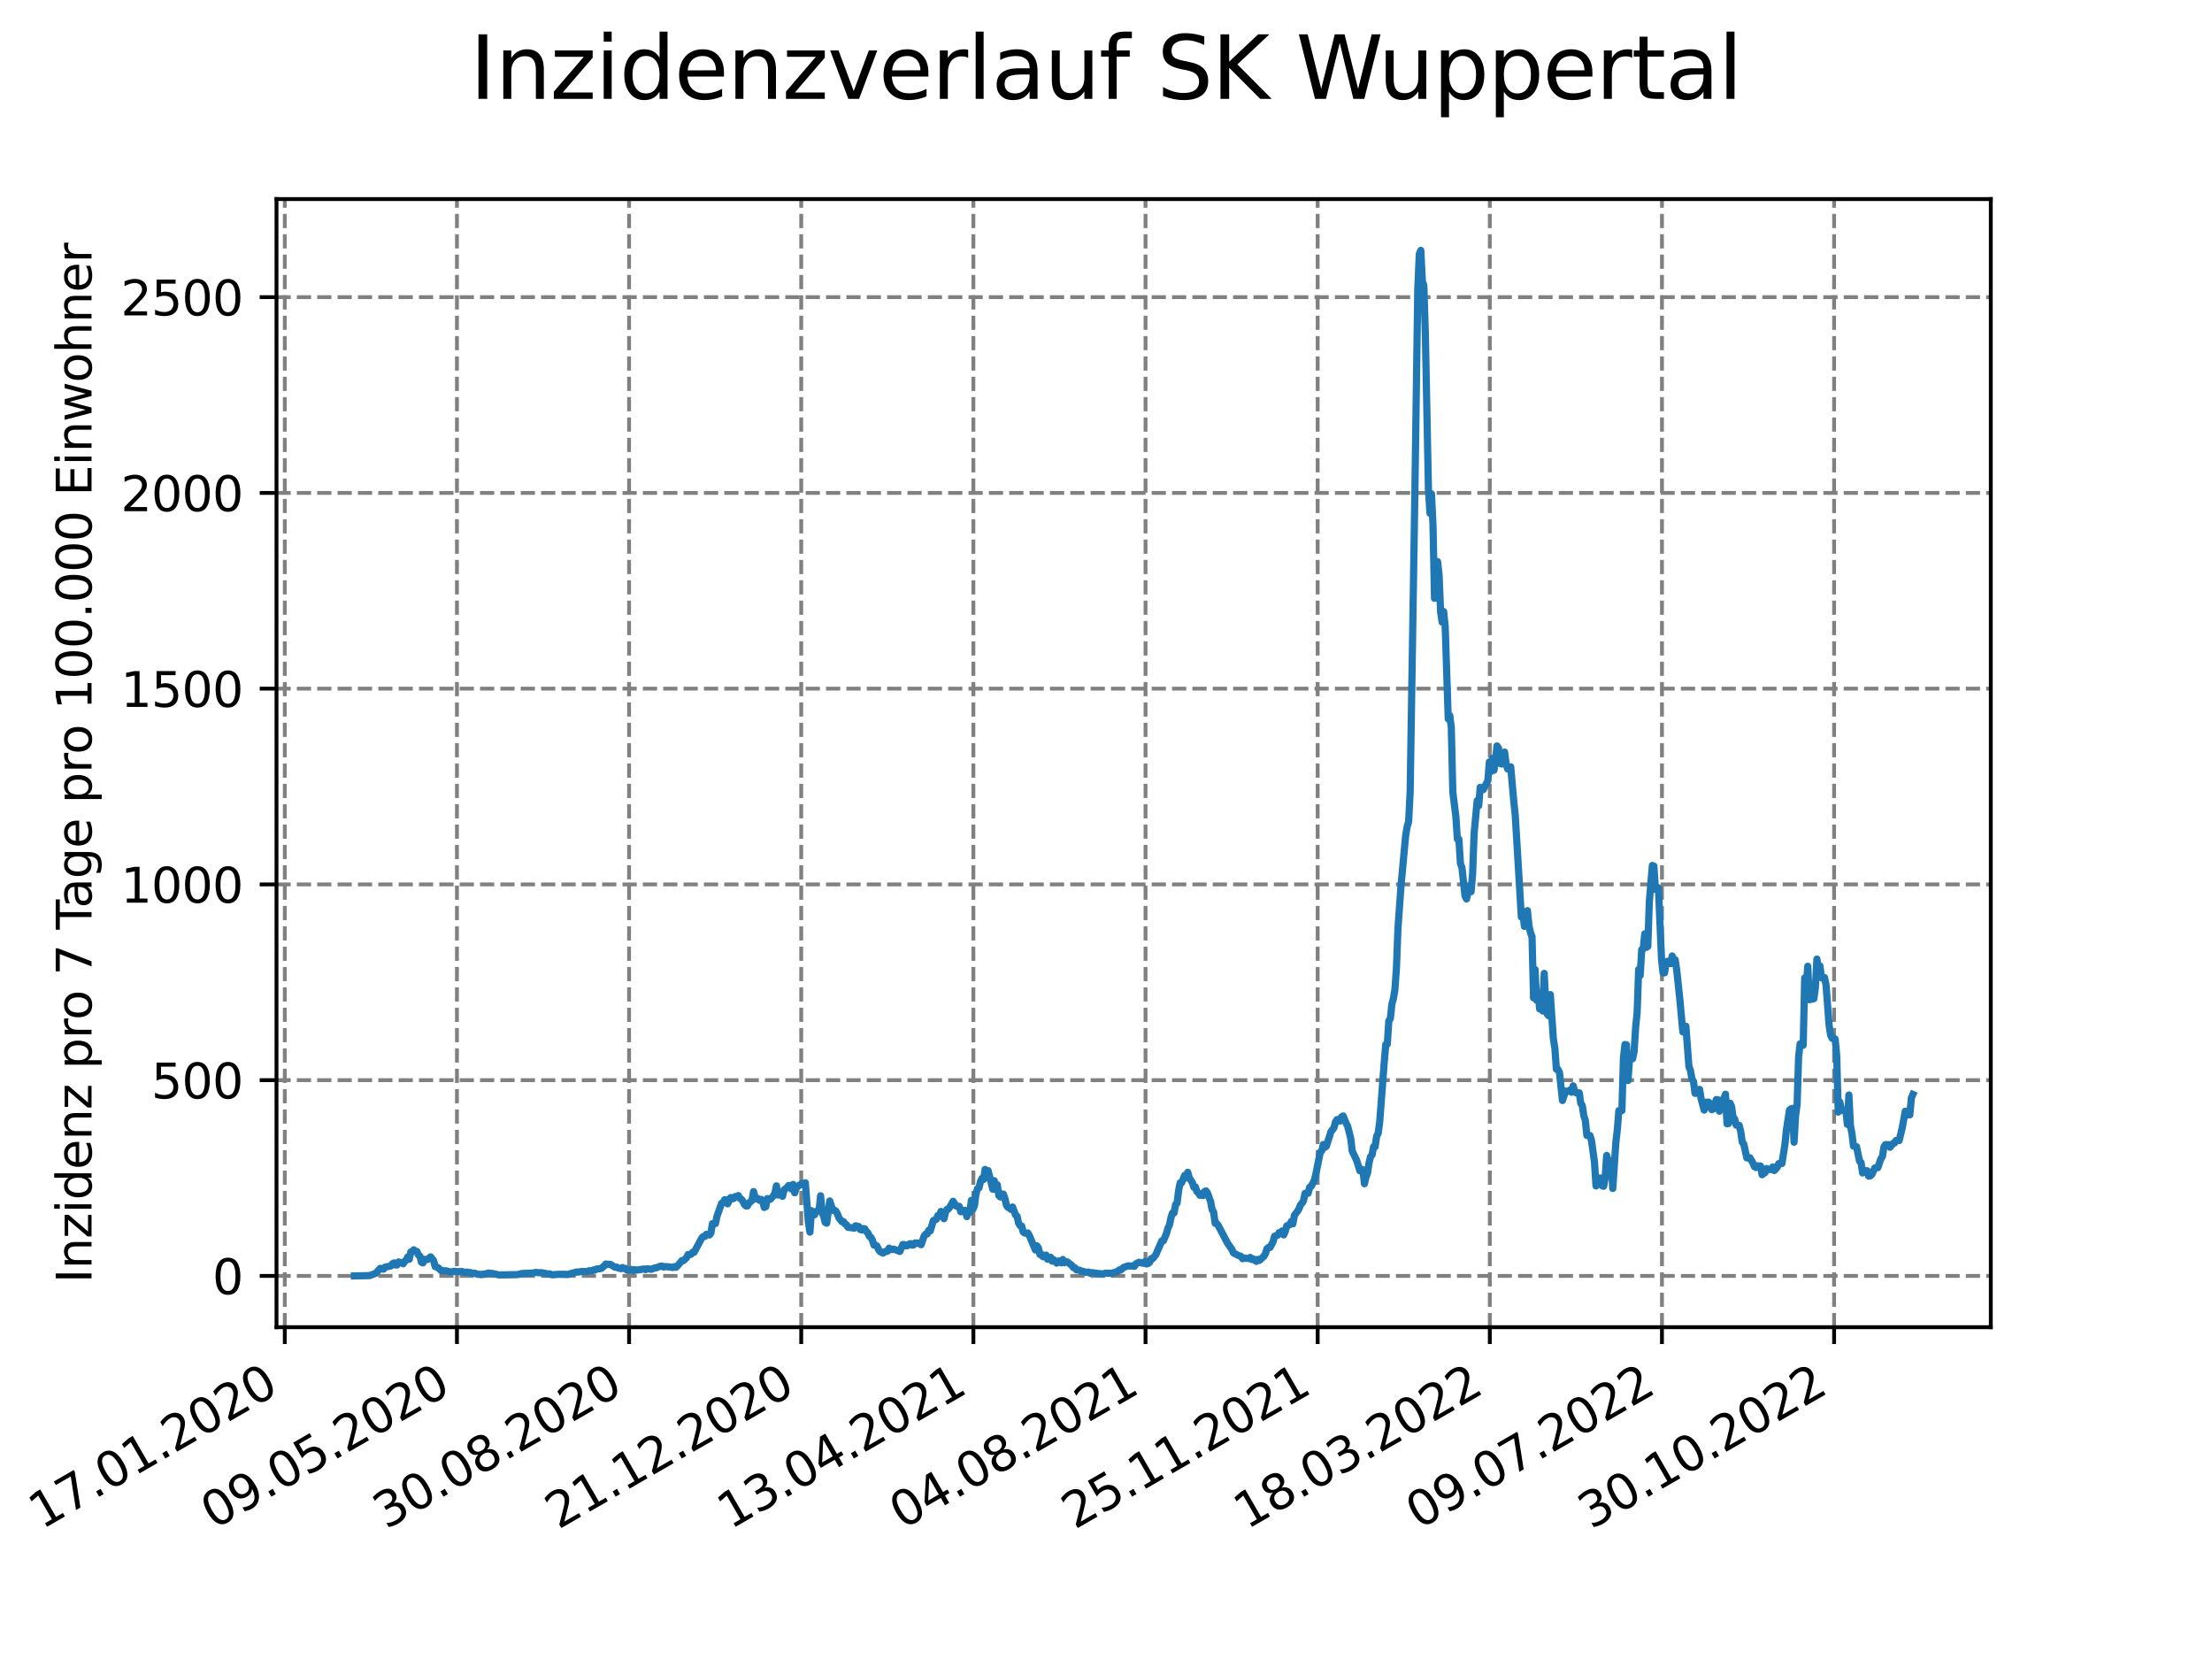 <?xml version="1.0" encoding="utf-8" standalone="no"?>
<!DOCTYPE svg PUBLIC "-//W3C//DTD SVG 1.1//EN"
  "http://www.w3.org/Graphics/SVG/1.1/DTD/svg11.dtd">
<svg xmlns:xlink="http://www.w3.org/1999/xlink" width="460.8pt" height="345.6pt" viewBox="0 0 460.8 345.6" xmlns="http://www.w3.org/2000/svg" version="1.1">
 <defs>
  <style type="text/css">*{stroke-linejoin: round; stroke-linecap: butt}</style>
 </defs>
 <g id="figure_1">
  <g id="patch_1">
   <path d="M 0 345.6 
L 460.8 345.6 
L 460.8 0 
L 0 0 
z
" style="fill: #ffffff"/>
  </g>
  <g id="axes_1">
   <g id="patch_2">
    <path d="M 57.6 276.48 
L 414.72 276.48 
L 414.72 41.472 
L 57.6 41.472 
z
" style="fill: #ffffff"/>
   </g>
   <g id="matplotlib.axis_1">
    <g id="xtick_1">
     <g id="line2d_1">
      <path d="M 59.327 276.48 
L 59.327 41.472 
" clip-path="url(#p5bfa33c3f2)" style="fill: none; stroke-dasharray: 2.96,1.28; stroke-dashoffset: 0; stroke: #808080; stroke-width: 0.8"/>
     </g>
     <g id="line2d_2">
      <defs>
       <path id="mc8dcd555c1" d="M 0 0 
L 0 3.5 
" style="stroke: #000000; stroke-width: 0.8"/>
      </defs>
      <g>
       <use xlink:href="#mc8dcd555c1" x="59.327" y="276.48" style="stroke: #000000; stroke-width: 0.8"/>
      </g>
     </g>
     <g id="text_1">
      <!-- 17.01.2020 -->
      <g transform="translate(8.702 318.689) rotate(-30) scale(0.1 -0.1)">
       <defs>
        <path id="DejaVuSans-31" d="M 794 531 
L 1825 531 
L 1825 4091 
L 703 3866 
L 703 4441 
L 1819 4666 
L 2450 4666 
L 2450 531 
L 3481 531 
L 3481 0 
L 794 0 
L 794 531 
z
" transform="scale(0.016)"/>
        <path id="DejaVuSans-37" d="M 525 4666 
L 3525 4666 
L 3525 4397 
L 1831 0 
L 1172 0 
L 2766 4134 
L 525 4134 
L 525 4666 
z
" transform="scale(0.016)"/>
        <path id="DejaVuSans-2e" d="M 684 794 
L 1344 794 
L 1344 0 
L 684 0 
L 684 794 
z
" transform="scale(0.016)"/>
        <path id="DejaVuSans-30" d="M 2034 4250 
Q 1547 4250 1301 3770 
Q 1056 3291 1056 2328 
Q 1056 1369 1301 889 
Q 1547 409 2034 409 
Q 2525 409 2770 889 
Q 3016 1369 3016 2328 
Q 3016 3291 2770 3770 
Q 2525 4250 2034 4250 
z
M 2034 4750 
Q 2819 4750 3233 4129 
Q 3647 3509 3647 2328 
Q 3647 1150 3233 529 
Q 2819 -91 2034 -91 
Q 1250 -91 836 529 
Q 422 1150 422 2328 
Q 422 3509 836 4129 
Q 1250 4750 2034 4750 
z
" transform="scale(0.016)"/>
        <path id="DejaVuSans-32" d="M 1228 531 
L 3431 531 
L 3431 0 
L 469 0 
L 469 531 
Q 828 903 1448 1529 
Q 2069 2156 2228 2338 
Q 2531 2678 2651 2914 
Q 2772 3150 2772 3378 
Q 2772 3750 2511 3984 
Q 2250 4219 1831 4219 
Q 1534 4219 1204 4116 
Q 875 4013 500 3803 
L 500 4441 
Q 881 4594 1212 4672 
Q 1544 4750 1819 4750 
Q 2544 4750 2975 4387 
Q 3406 4025 3406 3419 
Q 3406 3131 3298 2873 
Q 3191 2616 2906 2266 
Q 2828 2175 2409 1742 
Q 1991 1309 1228 531 
z
" transform="scale(0.016)"/>
       </defs>
       <use xlink:href="#DejaVuSans-31"/>
       <use xlink:href="#DejaVuSans-37" x="63.623"/>
       <use xlink:href="#DejaVuSans-2e" x="127.246"/>
       <use xlink:href="#DejaVuSans-30" x="159.033"/>
       <use xlink:href="#DejaVuSans-31" x="222.656"/>
       <use xlink:href="#DejaVuSans-2e" x="286.279"/>
       <use xlink:href="#DejaVuSans-32" x="318.066"/>
       <use xlink:href="#DejaVuSans-30" x="381.689"/>
       <use xlink:href="#DejaVuSans-32" x="445.312"/>
       <use xlink:href="#DejaVuSans-30" x="508.936"/>
      </g>
     </g>
    </g>
    <g id="xtick_2">
     <g id="line2d_3">
      <path d="M 95.188 276.48 
L 95.188 41.472 
" clip-path="url(#p5bfa33c3f2)" style="fill: none; stroke-dasharray: 2.96,1.28; stroke-dashoffset: 0; stroke: #808080; stroke-width: 0.8"/>
     </g>
     <g id="line2d_4">
      <g>
       <use xlink:href="#mc8dcd555c1" x="95.188" y="276.48" style="stroke: #000000; stroke-width: 0.8"/>
      </g>
     </g>
     <g id="text_2">
      <!-- 09.05.2020 -->
      <g transform="translate(44.563 318.689) rotate(-30) scale(0.1 -0.1)">
       <defs>
        <path id="DejaVuSans-39" d="M 703 97 
L 703 672 
Q 941 559 1184 500 
Q 1428 441 1663 441 
Q 2288 441 2617 861 
Q 2947 1281 2994 2138 
Q 2813 1869 2534 1725 
Q 2256 1581 1919 1581 
Q 1219 1581 811 2004 
Q 403 2428 403 3163 
Q 403 3881 828 4315 
Q 1253 4750 1959 4750 
Q 2769 4750 3195 4129 
Q 3622 3509 3622 2328 
Q 3622 1225 3098 567 
Q 2575 -91 1691 -91 
Q 1453 -91 1209 -44 
Q 966 3 703 97 
z
M 1959 2075 
Q 2384 2075 2632 2365 
Q 2881 2656 2881 3163 
Q 2881 3666 2632 3958 
Q 2384 4250 1959 4250 
Q 1534 4250 1286 3958 
Q 1038 3666 1038 3163 
Q 1038 2656 1286 2365 
Q 1534 2075 1959 2075 
z
" transform="scale(0.016)"/>
        <path id="DejaVuSans-35" d="M 691 4666 
L 3169 4666 
L 3169 4134 
L 1269 4134 
L 1269 2991 
Q 1406 3038 1543 3061 
Q 1681 3084 1819 3084 
Q 2600 3084 3056 2656 
Q 3513 2228 3513 1497 
Q 3513 744 3044 326 
Q 2575 -91 1722 -91 
Q 1428 -91 1123 -41 
Q 819 9 494 109 
L 494 744 
Q 775 591 1075 516 
Q 1375 441 1709 441 
Q 2250 441 2565 725 
Q 2881 1009 2881 1497 
Q 2881 1984 2565 2268 
Q 2250 2553 1709 2553 
Q 1456 2553 1204 2497 
Q 953 2441 691 2322 
L 691 4666 
z
" transform="scale(0.016)"/>
       </defs>
       <use xlink:href="#DejaVuSans-30"/>
       <use xlink:href="#DejaVuSans-39" x="63.623"/>
       <use xlink:href="#DejaVuSans-2e" x="127.246"/>
       <use xlink:href="#DejaVuSans-30" x="159.033"/>
       <use xlink:href="#DejaVuSans-35" x="222.656"/>
       <use xlink:href="#DejaVuSans-2e" x="286.279"/>
       <use xlink:href="#DejaVuSans-32" x="318.066"/>
       <use xlink:href="#DejaVuSans-30" x="381.689"/>
       <use xlink:href="#DejaVuSans-32" x="445.312"/>
       <use xlink:href="#DejaVuSans-30" x="508.936"/>
      </g>
     </g>
    </g>
    <g id="xtick_3">
     <g id="line2d_5">
      <path d="M 131.049 276.48 
L 131.049 41.472 
" clip-path="url(#p5bfa33c3f2)" style="fill: none; stroke-dasharray: 2.96,1.28; stroke-dashoffset: 0; stroke: #808080; stroke-width: 0.8"/>
     </g>
     <g id="line2d_6">
      <g>
       <use xlink:href="#mc8dcd555c1" x="131.049" y="276.48" style="stroke: #000000; stroke-width: 0.8"/>
      </g>
     </g>
     <g id="text_3">
      <!-- 30.08.2020 -->
      <g transform="translate(80.424 318.689) rotate(-30) scale(0.1 -0.1)">
       <defs>
        <path id="DejaVuSans-33" d="M 2597 2516 
Q 3050 2419 3304 2112 
Q 3559 1806 3559 1356 
Q 3559 666 3084 287 
Q 2609 -91 1734 -91 
Q 1441 -91 1130 -33 
Q 819 25 488 141 
L 488 750 
Q 750 597 1062 519 
Q 1375 441 1716 441 
Q 2309 441 2620 675 
Q 2931 909 2931 1356 
Q 2931 1769 2642 2001 
Q 2353 2234 1838 2234 
L 1294 2234 
L 1294 2753 
L 1863 2753 
Q 2328 2753 2575 2939 
Q 2822 3125 2822 3475 
Q 2822 3834 2567 4026 
Q 2313 4219 1838 4219 
Q 1578 4219 1281 4162 
Q 984 4106 628 3988 
L 628 4550 
Q 988 4650 1302 4700 
Q 1616 4750 1894 4750 
Q 2613 4750 3031 4423 
Q 3450 4097 3450 3541 
Q 3450 3153 3228 2886 
Q 3006 2619 2597 2516 
z
" transform="scale(0.016)"/>
        <path id="DejaVuSans-38" d="M 2034 2216 
Q 1584 2216 1326 1975 
Q 1069 1734 1069 1313 
Q 1069 891 1326 650 
Q 1584 409 2034 409 
Q 2484 409 2743 651 
Q 3003 894 3003 1313 
Q 3003 1734 2745 1975 
Q 2488 2216 2034 2216 
z
M 1403 2484 
Q 997 2584 770 2862 
Q 544 3141 544 3541 
Q 544 4100 942 4425 
Q 1341 4750 2034 4750 
Q 2731 4750 3128 4425 
Q 3525 4100 3525 3541 
Q 3525 3141 3298 2862 
Q 3072 2584 2669 2484 
Q 3125 2378 3379 2068 
Q 3634 1759 3634 1313 
Q 3634 634 3220 271 
Q 2806 -91 2034 -91 
Q 1263 -91 848 271 
Q 434 634 434 1313 
Q 434 1759 690 2068 
Q 947 2378 1403 2484 
z
M 1172 3481 
Q 1172 3119 1398 2916 
Q 1625 2713 2034 2713 
Q 2441 2713 2670 2916 
Q 2900 3119 2900 3481 
Q 2900 3844 2670 4047 
Q 2441 4250 2034 4250 
Q 1625 4250 1398 4047 
Q 1172 3844 1172 3481 
z
" transform="scale(0.016)"/>
       </defs>
       <use xlink:href="#DejaVuSans-33"/>
       <use xlink:href="#DejaVuSans-30" x="63.623"/>
       <use xlink:href="#DejaVuSans-2e" x="127.246"/>
       <use xlink:href="#DejaVuSans-30" x="159.033"/>
       <use xlink:href="#DejaVuSans-38" x="222.656"/>
       <use xlink:href="#DejaVuSans-2e" x="286.279"/>
       <use xlink:href="#DejaVuSans-32" x="318.066"/>
       <use xlink:href="#DejaVuSans-30" x="381.689"/>
       <use xlink:href="#DejaVuSans-32" x="445.312"/>
       <use xlink:href="#DejaVuSans-30" x="508.936"/>
      </g>
     </g>
    </g>
    <g id="xtick_4">
     <g id="line2d_7">
      <path d="M 166.91 276.48 
L 166.91 41.472 
" clip-path="url(#p5bfa33c3f2)" style="fill: none; stroke-dasharray: 2.96,1.28; stroke-dashoffset: 0; stroke: #808080; stroke-width: 0.8"/>
     </g>
     <g id="line2d_8">
      <g>
       <use xlink:href="#mc8dcd555c1" x="166.91" y="276.48" style="stroke: #000000; stroke-width: 0.8"/>
      </g>
     </g>
     <g id="text_4">
      <!-- 21.12.2020 -->
      <g transform="translate(116.285 318.689) rotate(-30) scale(0.1 -0.1)">
       <use xlink:href="#DejaVuSans-32"/>
       <use xlink:href="#DejaVuSans-31" x="63.623"/>
       <use xlink:href="#DejaVuSans-2e" x="127.246"/>
       <use xlink:href="#DejaVuSans-31" x="159.033"/>
       <use xlink:href="#DejaVuSans-32" x="222.656"/>
       <use xlink:href="#DejaVuSans-2e" x="286.279"/>
       <use xlink:href="#DejaVuSans-32" x="318.066"/>
       <use xlink:href="#DejaVuSans-30" x="381.689"/>
       <use xlink:href="#DejaVuSans-32" x="445.312"/>
       <use xlink:href="#DejaVuSans-30" x="508.936"/>
      </g>
     </g>
    </g>
    <g id="xtick_5">
     <g id="line2d_9">
      <path d="M 202.772 276.48 
L 202.772 41.472 
" clip-path="url(#p5bfa33c3f2)" style="fill: none; stroke-dasharray: 2.96,1.28; stroke-dashoffset: 0; stroke: #808080; stroke-width: 0.8"/>
     </g>
     <g id="line2d_10">
      <g>
       <use xlink:href="#mc8dcd555c1" x="202.772" y="276.48" style="stroke: #000000; stroke-width: 0.8"/>
      </g>
     </g>
     <g id="text_5">
      <!-- 13.04.2021 -->
      <g transform="translate(152.146 318.689) rotate(-30) scale(0.1 -0.1)">
       <defs>
        <path id="DejaVuSans-34" d="M 2419 4116 
L 825 1625 
L 2419 1625 
L 2419 4116 
z
M 2253 4666 
L 3047 4666 
L 3047 1625 
L 3713 1625 
L 3713 1100 
L 3047 1100 
L 3047 0 
L 2419 0 
L 2419 1100 
L 313 1100 
L 313 1709 
L 2253 4666 
z
" transform="scale(0.016)"/>
       </defs>
       <use xlink:href="#DejaVuSans-31"/>
       <use xlink:href="#DejaVuSans-33" x="63.623"/>
       <use xlink:href="#DejaVuSans-2e" x="127.246"/>
       <use xlink:href="#DejaVuSans-30" x="159.033"/>
       <use xlink:href="#DejaVuSans-34" x="222.656"/>
       <use xlink:href="#DejaVuSans-2e" x="286.279"/>
       <use xlink:href="#DejaVuSans-32" x="318.066"/>
       <use xlink:href="#DejaVuSans-30" x="381.689"/>
       <use xlink:href="#DejaVuSans-32" x="445.312"/>
       <use xlink:href="#DejaVuSans-31" x="508.936"/>
      </g>
     </g>
    </g>
    <g id="xtick_6">
     <g id="line2d_11">
      <path d="M 238.633 276.48 
L 238.633 41.472 
" clip-path="url(#p5bfa33c3f2)" style="fill: none; stroke-dasharray: 2.96,1.28; stroke-dashoffset: 0; stroke: #808080; stroke-width: 0.8"/>
     </g>
     <g id="line2d_12">
      <g>
       <use xlink:href="#mc8dcd555c1" x="238.633" y="276.48" style="stroke: #000000; stroke-width: 0.8"/>
      </g>
     </g>
     <g id="text_6">
      <!-- 04.08.2021 -->
      <g transform="translate(188.008 318.689) rotate(-30) scale(0.1 -0.1)">
       <use xlink:href="#DejaVuSans-30"/>
       <use xlink:href="#DejaVuSans-34" x="63.623"/>
       <use xlink:href="#DejaVuSans-2e" x="127.246"/>
       <use xlink:href="#DejaVuSans-30" x="159.033"/>
       <use xlink:href="#DejaVuSans-38" x="222.656"/>
       <use xlink:href="#DejaVuSans-2e" x="286.279"/>
       <use xlink:href="#DejaVuSans-32" x="318.066"/>
       <use xlink:href="#DejaVuSans-30" x="381.689"/>
       <use xlink:href="#DejaVuSans-32" x="445.312"/>
       <use xlink:href="#DejaVuSans-31" x="508.936"/>
      </g>
     </g>
    </g>
    <g id="xtick_7">
     <g id="line2d_13">
      <path d="M 274.494 276.48 
L 274.494 41.472 
" clip-path="url(#p5bfa33c3f2)" style="fill: none; stroke-dasharray: 2.96,1.28; stroke-dashoffset: 0; stroke: #808080; stroke-width: 0.8"/>
     </g>
     <g id="line2d_14">
      <g>
       <use xlink:href="#mc8dcd555c1" x="274.494" y="276.48" style="stroke: #000000; stroke-width: 0.8"/>
      </g>
     </g>
     <g id="text_7">
      <!-- 25.11.2021 -->
      <g transform="translate(223.869 318.689) rotate(-30) scale(0.1 -0.1)">
       <use xlink:href="#DejaVuSans-32"/>
       <use xlink:href="#DejaVuSans-35" x="63.623"/>
       <use xlink:href="#DejaVuSans-2e" x="127.246"/>
       <use xlink:href="#DejaVuSans-31" x="159.033"/>
       <use xlink:href="#DejaVuSans-31" x="222.656"/>
       <use xlink:href="#DejaVuSans-2e" x="286.279"/>
       <use xlink:href="#DejaVuSans-32" x="318.066"/>
       <use xlink:href="#DejaVuSans-30" x="381.689"/>
       <use xlink:href="#DejaVuSans-32" x="445.312"/>
       <use xlink:href="#DejaVuSans-31" x="508.936"/>
      </g>
     </g>
    </g>
    <g id="xtick_8">
     <g id="line2d_15">
      <path d="M 310.355 276.48 
L 310.355 41.472 
" clip-path="url(#p5bfa33c3f2)" style="fill: none; stroke-dasharray: 2.96,1.28; stroke-dashoffset: 0; stroke: #808080; stroke-width: 0.8"/>
     </g>
     <g id="line2d_16">
      <g>
       <use xlink:href="#mc8dcd555c1" x="310.355" y="276.48" style="stroke: #000000; stroke-width: 0.8"/>
      </g>
     </g>
     <g id="text_8">
      <!-- 18.03.2022 -->
      <g transform="translate(259.73 318.689) rotate(-30) scale(0.1 -0.1)">
       <use xlink:href="#DejaVuSans-31"/>
       <use xlink:href="#DejaVuSans-38" x="63.623"/>
       <use xlink:href="#DejaVuSans-2e" x="127.246"/>
       <use xlink:href="#DejaVuSans-30" x="159.033"/>
       <use xlink:href="#DejaVuSans-33" x="222.656"/>
       <use xlink:href="#DejaVuSans-2e" x="286.279"/>
       <use xlink:href="#DejaVuSans-32" x="318.066"/>
       <use xlink:href="#DejaVuSans-30" x="381.689"/>
       <use xlink:href="#DejaVuSans-32" x="445.312"/>
       <use xlink:href="#DejaVuSans-32" x="508.936"/>
      </g>
     </g>
    </g>
    <g id="xtick_9">
     <g id="line2d_17">
      <path d="M 346.216 276.48 
L 346.216 41.472 
" clip-path="url(#p5bfa33c3f2)" style="fill: none; stroke-dasharray: 2.96,1.28; stroke-dashoffset: 0; stroke: #808080; stroke-width: 0.8"/>
     </g>
     <g id="line2d_18">
      <g>
       <use xlink:href="#mc8dcd555c1" x="346.216" y="276.48" style="stroke: #000000; stroke-width: 0.8"/>
      </g>
     </g>
     <g id="text_9">
      <!-- 09.07.2022 -->
      <g transform="translate(295.591 318.689) rotate(-30) scale(0.1 -0.1)">
       <use xlink:href="#DejaVuSans-30"/>
       <use xlink:href="#DejaVuSans-39" x="63.623"/>
       <use xlink:href="#DejaVuSans-2e" x="127.246"/>
       <use xlink:href="#DejaVuSans-30" x="159.033"/>
       <use xlink:href="#DejaVuSans-37" x="222.656"/>
       <use xlink:href="#DejaVuSans-2e" x="286.279"/>
       <use xlink:href="#DejaVuSans-32" x="318.066"/>
       <use xlink:href="#DejaVuSans-30" x="381.689"/>
       <use xlink:href="#DejaVuSans-32" x="445.312"/>
       <use xlink:href="#DejaVuSans-32" x="508.936"/>
      </g>
     </g>
    </g>
    <g id="xtick_10">
     <g id="line2d_19">
      <path d="M 382.077 276.48 
L 382.077 41.472 
" clip-path="url(#p5bfa33c3f2)" style="fill: none; stroke-dasharray: 2.96,1.28; stroke-dashoffset: 0; stroke: #808080; stroke-width: 0.8"/>
     </g>
     <g id="line2d_20">
      <g>
       <use xlink:href="#mc8dcd555c1" x="382.077" y="276.48" style="stroke: #000000; stroke-width: 0.8"/>
      </g>
     </g>
     <g id="text_10">
      <!-- 30.10.2022 -->
      <g transform="translate(331.452 318.689) rotate(-30) scale(0.1 -0.1)">
       <use xlink:href="#DejaVuSans-33"/>
       <use xlink:href="#DejaVuSans-30" x="63.623"/>
       <use xlink:href="#DejaVuSans-2e" x="127.246"/>
       <use xlink:href="#DejaVuSans-31" x="159.033"/>
       <use xlink:href="#DejaVuSans-30" x="222.656"/>
       <use xlink:href="#DejaVuSans-2e" x="286.279"/>
       <use xlink:href="#DejaVuSans-32" x="318.066"/>
       <use xlink:href="#DejaVuSans-30" x="381.689"/>
       <use xlink:href="#DejaVuSans-32" x="445.312"/>
       <use xlink:href="#DejaVuSans-32" x="508.936"/>
      </g>
     </g>
    </g>
   </g>
   <g id="matplotlib.axis_2">
    <g id="ytick_1">
     <g id="line2d_21">
      <path d="M 57.6 265.798 
L 414.72 265.798 
" clip-path="url(#p5bfa33c3f2)" style="fill: none; stroke-dasharray: 2.96,1.28; stroke-dashoffset: 0; stroke: #808080; stroke-width: 0.8"/>
     </g>
     <g id="line2d_22">
      <defs>
       <path id="mb50a882e4f" d="M 0 0 
L -3.5 0 
" style="stroke: #000000; stroke-width: 0.8"/>
      </defs>
      <g>
       <use xlink:href="#mb50a882e4f" x="57.6" y="265.798" style="stroke: #000000; stroke-width: 0.8"/>
      </g>
     </g>
     <g id="text_11">
      <!-- 0 -->
      <g transform="translate(44.237 269.597) scale(0.1 -0.1)">
       <use xlink:href="#DejaVuSans-30"/>
      </g>
     </g>
    </g>
    <g id="ytick_2">
     <g id="line2d_23">
      <path d="M 57.6 225.019 
L 414.72 225.019 
" clip-path="url(#p5bfa33c3f2)" style="fill: none; stroke-dasharray: 2.96,1.28; stroke-dashoffset: 0; stroke: #808080; stroke-width: 0.8"/>
     </g>
     <g id="line2d_24">
      <g>
       <use xlink:href="#mb50a882e4f" x="57.6" y="225.019" style="stroke: #000000; stroke-width: 0.8"/>
      </g>
     </g>
     <g id="text_12">
      <!-- 500 -->
      <g transform="translate(31.512 228.818) scale(0.1 -0.1)">
       <use xlink:href="#DejaVuSans-35"/>
       <use xlink:href="#DejaVuSans-30" x="63.623"/>
       <use xlink:href="#DejaVuSans-30" x="127.246"/>
      </g>
     </g>
    </g>
    <g id="ytick_3">
     <g id="line2d_25">
      <path d="M 57.6 184.24 
L 414.72 184.24 
" clip-path="url(#p5bfa33c3f2)" style="fill: none; stroke-dasharray: 2.96,1.28; stroke-dashoffset: 0; stroke: #808080; stroke-width: 0.8"/>
     </g>
     <g id="line2d_26">
      <g>
       <use xlink:href="#mb50a882e4f" x="57.6" y="184.24" style="stroke: #000000; stroke-width: 0.8"/>
      </g>
     </g>
     <g id="text_13">
      <!-- 1000 -->
      <g transform="translate(25.15 188.039) scale(0.1 -0.1)">
       <use xlink:href="#DejaVuSans-31"/>
       <use xlink:href="#DejaVuSans-30" x="63.623"/>
       <use xlink:href="#DejaVuSans-30" x="127.246"/>
       <use xlink:href="#DejaVuSans-30" x="190.869"/>
      </g>
     </g>
    </g>
    <g id="ytick_4">
     <g id="line2d_27">
      <path d="M 57.6 143.461 
L 414.72 143.461 
" clip-path="url(#p5bfa33c3f2)" style="fill: none; stroke-dasharray: 2.96,1.28; stroke-dashoffset: 0; stroke: #808080; stroke-width: 0.8"/>
     </g>
     <g id="line2d_28">
      <g>
       <use xlink:href="#mb50a882e4f" x="57.6" y="143.461" style="stroke: #000000; stroke-width: 0.8"/>
      </g>
     </g>
     <g id="text_14">
      <!-- 1500 -->
      <g transform="translate(25.15 147.261) scale(0.1 -0.1)">
       <use xlink:href="#DejaVuSans-31"/>
       <use xlink:href="#DejaVuSans-35" x="63.623"/>
       <use xlink:href="#DejaVuSans-30" x="127.246"/>
       <use xlink:href="#DejaVuSans-30" x="190.869"/>
      </g>
     </g>
    </g>
    <g id="ytick_5">
     <g id="line2d_29">
      <path d="M 57.6 102.683 
L 414.72 102.683 
" clip-path="url(#p5bfa33c3f2)" style="fill: none; stroke-dasharray: 2.96,1.28; stroke-dashoffset: 0; stroke: #808080; stroke-width: 0.8"/>
     </g>
     <g id="line2d_30">
      <g>
       <use xlink:href="#mb50a882e4f" x="57.6" y="102.683" style="stroke: #000000; stroke-width: 0.8"/>
      </g>
     </g>
     <g id="text_15">
      <!-- 2000 -->
      <g transform="translate(25.15 106.482) scale(0.1 -0.1)">
       <use xlink:href="#DejaVuSans-32"/>
       <use xlink:href="#DejaVuSans-30" x="63.623"/>
       <use xlink:href="#DejaVuSans-30" x="127.246"/>
       <use xlink:href="#DejaVuSans-30" x="190.869"/>
      </g>
     </g>
    </g>
    <g id="ytick_6">
     <g id="line2d_31">
      <path d="M 57.6 61.904 
L 414.72 61.904 
" clip-path="url(#p5bfa33c3f2)" style="fill: none; stroke-dasharray: 2.96,1.28; stroke-dashoffset: 0; stroke: #808080; stroke-width: 0.8"/>
     </g>
     <g id="line2d_32">
      <g>
       <use xlink:href="#mb50a882e4f" x="57.6" y="61.904" style="stroke: #000000; stroke-width: 0.8"/>
      </g>
     </g>
     <g id="text_16">
      <!-- 2500 -->
      <g transform="translate(25.15 65.703) scale(0.1 -0.1)">
       <use xlink:href="#DejaVuSans-32"/>
       <use xlink:href="#DejaVuSans-35" x="63.623"/>
       <use xlink:href="#DejaVuSans-30" x="127.246"/>
       <use xlink:href="#DejaVuSans-30" x="190.869"/>
      </g>
     </g>
    </g>
    <g id="text_17">
     <!-- Inzidenz pro 7 Tage pro 100.000 Einwohner -->
     <g transform="translate(19.07 267.301) rotate(-90) scale(0.1 -0.1)">
      <defs>
       <path id="DejaVuSans-49" d="M 628 4666 
L 1259 4666 
L 1259 0 
L 628 0 
L 628 4666 
z
" transform="scale(0.016)"/>
       <path id="DejaVuSans-6e" d="M 3513 2113 
L 3513 0 
L 2938 0 
L 2938 2094 
Q 2938 2591 2744 2837 
Q 2550 3084 2163 3084 
Q 1697 3084 1428 2787 
Q 1159 2491 1159 1978 
L 1159 0 
L 581 0 
L 581 3500 
L 1159 3500 
L 1159 2956 
Q 1366 3272 1645 3428 
Q 1925 3584 2291 3584 
Q 2894 3584 3203 3211 
Q 3513 2838 3513 2113 
z
" transform="scale(0.016)"/>
       <path id="DejaVuSans-7a" d="M 353 3500 
L 3084 3500 
L 3084 2975 
L 922 459 
L 3084 459 
L 3084 0 
L 275 0 
L 275 525 
L 2438 3041 
L 353 3041 
L 353 3500 
z
" transform="scale(0.016)"/>
       <path id="DejaVuSans-69" d="M 603 3500 
L 1178 3500 
L 1178 0 
L 603 0 
L 603 3500 
z
M 603 4863 
L 1178 4863 
L 1178 4134 
L 603 4134 
L 603 4863 
z
" transform="scale(0.016)"/>
       <path id="DejaVuSans-64" d="M 2906 2969 
L 2906 4863 
L 3481 4863 
L 3481 0 
L 2906 0 
L 2906 525 
Q 2725 213 2448 61 
Q 2172 -91 1784 -91 
Q 1150 -91 751 415 
Q 353 922 353 1747 
Q 353 2572 751 3078 
Q 1150 3584 1784 3584 
Q 2172 3584 2448 3432 
Q 2725 3281 2906 2969 
z
M 947 1747 
Q 947 1113 1208 752 
Q 1469 391 1925 391 
Q 2381 391 2643 752 
Q 2906 1113 2906 1747 
Q 2906 2381 2643 2742 
Q 2381 3103 1925 3103 
Q 1469 3103 1208 2742 
Q 947 2381 947 1747 
z
" transform="scale(0.016)"/>
       <path id="DejaVuSans-65" d="M 3597 1894 
L 3597 1613 
L 953 1613 
Q 991 1019 1311 708 
Q 1631 397 2203 397 
Q 2534 397 2845 478 
Q 3156 559 3463 722 
L 3463 178 
Q 3153 47 2828 -22 
Q 2503 -91 2169 -91 
Q 1331 -91 842 396 
Q 353 884 353 1716 
Q 353 2575 817 3079 
Q 1281 3584 2069 3584 
Q 2775 3584 3186 3129 
Q 3597 2675 3597 1894 
z
M 3022 2063 
Q 3016 2534 2758 2815 
Q 2500 3097 2075 3097 
Q 1594 3097 1305 2825 
Q 1016 2553 972 2059 
L 3022 2063 
z
" transform="scale(0.016)"/>
       <path id="DejaVuSans-20" transform="scale(0.016)"/>
       <path id="DejaVuSans-70" d="M 1159 525 
L 1159 -1331 
L 581 -1331 
L 581 3500 
L 1159 3500 
L 1159 2969 
Q 1341 3281 1617 3432 
Q 1894 3584 2278 3584 
Q 2916 3584 3314 3078 
Q 3713 2572 3713 1747 
Q 3713 922 3314 415 
Q 2916 -91 2278 -91 
Q 1894 -91 1617 61 
Q 1341 213 1159 525 
z
M 3116 1747 
Q 3116 2381 2855 2742 
Q 2594 3103 2138 3103 
Q 1681 3103 1420 2742 
Q 1159 2381 1159 1747 
Q 1159 1113 1420 752 
Q 1681 391 2138 391 
Q 2594 391 2855 752 
Q 3116 1113 3116 1747 
z
" transform="scale(0.016)"/>
       <path id="DejaVuSans-72" d="M 2631 2963 
Q 2534 3019 2420 3045 
Q 2306 3072 2169 3072 
Q 1681 3072 1420 2755 
Q 1159 2438 1159 1844 
L 1159 0 
L 581 0 
L 581 3500 
L 1159 3500 
L 1159 2956 
Q 1341 3275 1631 3429 
Q 1922 3584 2338 3584 
Q 2397 3584 2469 3576 
Q 2541 3569 2628 3553 
L 2631 2963 
z
" transform="scale(0.016)"/>
       <path id="DejaVuSans-6f" d="M 1959 3097 
Q 1497 3097 1228 2736 
Q 959 2375 959 1747 
Q 959 1119 1226 758 
Q 1494 397 1959 397 
Q 2419 397 2687 759 
Q 2956 1122 2956 1747 
Q 2956 2369 2687 2733 
Q 2419 3097 1959 3097 
z
M 1959 3584 
Q 2709 3584 3137 3096 
Q 3566 2609 3566 1747 
Q 3566 888 3137 398 
Q 2709 -91 1959 -91 
Q 1206 -91 779 398 
Q 353 888 353 1747 
Q 353 2609 779 3096 
Q 1206 3584 1959 3584 
z
" transform="scale(0.016)"/>
       <path id="DejaVuSans-54" d="M -19 4666 
L 3928 4666 
L 3928 4134 
L 2272 4134 
L 2272 0 
L 1638 0 
L 1638 4134 
L -19 4134 
L -19 4666 
z
" transform="scale(0.016)"/>
       <path id="DejaVuSans-61" d="M 2194 1759 
Q 1497 1759 1228 1600 
Q 959 1441 959 1056 
Q 959 750 1161 570 
Q 1363 391 1709 391 
Q 2188 391 2477 730 
Q 2766 1069 2766 1631 
L 2766 1759 
L 2194 1759 
z
M 3341 1997 
L 3341 0 
L 2766 0 
L 2766 531 
Q 2569 213 2275 61 
Q 1981 -91 1556 -91 
Q 1019 -91 701 211 
Q 384 513 384 1019 
Q 384 1609 779 1909 
Q 1175 2209 1959 2209 
L 2766 2209 
L 2766 2266 
Q 2766 2663 2505 2880 
Q 2244 3097 1772 3097 
Q 1472 3097 1187 3025 
Q 903 2953 641 2809 
L 641 3341 
Q 956 3463 1253 3523 
Q 1550 3584 1831 3584 
Q 2591 3584 2966 3190 
Q 3341 2797 3341 1997 
z
" transform="scale(0.016)"/>
       <path id="DejaVuSans-67" d="M 2906 1791 
Q 2906 2416 2648 2759 
Q 2391 3103 1925 3103 
Q 1463 3103 1205 2759 
Q 947 2416 947 1791 
Q 947 1169 1205 825 
Q 1463 481 1925 481 
Q 2391 481 2648 825 
Q 2906 1169 2906 1791 
z
M 3481 434 
Q 3481 -459 3084 -895 
Q 2688 -1331 1869 -1331 
Q 1566 -1331 1297 -1286 
Q 1028 -1241 775 -1147 
L 775 -588 
Q 1028 -725 1275 -790 
Q 1522 -856 1778 -856 
Q 2344 -856 2625 -561 
Q 2906 -266 2906 331 
L 2906 616 
Q 2728 306 2450 153 
Q 2172 0 1784 0 
Q 1141 0 747 490 
Q 353 981 353 1791 
Q 353 2603 747 3093 
Q 1141 3584 1784 3584 
Q 2172 3584 2450 3431 
Q 2728 3278 2906 2969 
L 2906 3500 
L 3481 3500 
L 3481 434 
z
" transform="scale(0.016)"/>
       <path id="DejaVuSans-45" d="M 628 4666 
L 3578 4666 
L 3578 4134 
L 1259 4134 
L 1259 2753 
L 3481 2753 
L 3481 2222 
L 1259 2222 
L 1259 531 
L 3634 531 
L 3634 0 
L 628 0 
L 628 4666 
z
" transform="scale(0.016)"/>
       <path id="DejaVuSans-77" d="M 269 3500 
L 844 3500 
L 1563 769 
L 2278 3500 
L 2956 3500 
L 3675 769 
L 4391 3500 
L 4966 3500 
L 4050 0 
L 3372 0 
L 2619 2869 
L 1863 0 
L 1184 0 
L 269 3500 
z
" transform="scale(0.016)"/>
       <path id="DejaVuSans-68" d="M 3513 2113 
L 3513 0 
L 2938 0 
L 2938 2094 
Q 2938 2591 2744 2837 
Q 2550 3084 2163 3084 
Q 1697 3084 1428 2787 
Q 1159 2491 1159 1978 
L 1159 0 
L 581 0 
L 581 4863 
L 1159 4863 
L 1159 2956 
Q 1366 3272 1645 3428 
Q 1925 3584 2291 3584 
Q 2894 3584 3203 3211 
Q 3513 2838 3513 2113 
z
" transform="scale(0.016)"/>
      </defs>
      <use xlink:href="#DejaVuSans-49"/>
      <use xlink:href="#DejaVuSans-6e" x="29.492"/>
      <use xlink:href="#DejaVuSans-7a" x="92.871"/>
      <use xlink:href="#DejaVuSans-69" x="145.361"/>
      <use xlink:href="#DejaVuSans-64" x="173.145"/>
      <use xlink:href="#DejaVuSans-65" x="236.621"/>
      <use xlink:href="#DejaVuSans-6e" x="298.145"/>
      <use xlink:href="#DejaVuSans-7a" x="361.523"/>
      <use xlink:href="#DejaVuSans-20" x="414.014"/>
      <use xlink:href="#DejaVuSans-70" x="445.801"/>
      <use xlink:href="#DejaVuSans-72" x="509.277"/>
      <use xlink:href="#DejaVuSans-6f" x="548.141"/>
      <use xlink:href="#DejaVuSans-20" x="609.322"/>
      <use xlink:href="#DejaVuSans-37" x="641.109"/>
      <use xlink:href="#DejaVuSans-20" x="704.732"/>
      <use xlink:href="#DejaVuSans-54" x="736.52"/>
      <use xlink:href="#DejaVuSans-61" x="781.104"/>
      <use xlink:href="#DejaVuSans-67" x="842.383"/>
      <use xlink:href="#DejaVuSans-65" x="905.859"/>
      <use xlink:href="#DejaVuSans-20" x="967.383"/>
      <use xlink:href="#DejaVuSans-70" x="999.17"/>
      <use xlink:href="#DejaVuSans-72" x="1062.646"/>
      <use xlink:href="#DejaVuSans-6f" x="1101.51"/>
      <use xlink:href="#DejaVuSans-20" x="1162.691"/>
      <use xlink:href="#DejaVuSans-31" x="1194.479"/>
      <use xlink:href="#DejaVuSans-30" x="1258.102"/>
      <use xlink:href="#DejaVuSans-30" x="1321.725"/>
      <use xlink:href="#DejaVuSans-2e" x="1385.348"/>
      <use xlink:href="#DejaVuSans-30" x="1417.135"/>
      <use xlink:href="#DejaVuSans-30" x="1480.758"/>
      <use xlink:href="#DejaVuSans-30" x="1544.381"/>
      <use xlink:href="#DejaVuSans-20" x="1608.004"/>
      <use xlink:href="#DejaVuSans-45" x="1639.791"/>
      <use xlink:href="#DejaVuSans-69" x="1702.975"/>
      <use xlink:href="#DejaVuSans-6e" x="1730.758"/>
      <use xlink:href="#DejaVuSans-77" x="1794.137"/>
      <use xlink:href="#DejaVuSans-6f" x="1875.924"/>
      <use xlink:href="#DejaVuSans-68" x="1937.105"/>
      <use xlink:href="#DejaVuSans-6e" x="2000.484"/>
      <use xlink:href="#DejaVuSans-65" x="2063.863"/>
      <use xlink:href="#DejaVuSans-72" x="2125.387"/>
     </g>
    </g>
   </g>
   <g id="line2d_33">
    <path d="M 73.833 265.798 
L 77.006 265.729 
L 78.276 265.247 
L 79.228 264.213 
L 79.862 264.397 
L 80.18 263.983 
L 81.449 263.708 
L 81.767 263.248 
L 82.084 263.088 
L 82.401 263.501 
L 82.719 263.524 
L 83.036 262.881 
L 83.353 263.042 
L 83.671 263.019 
L 83.988 263.271 
L 84.305 262.766 
L 84.623 262.513 
L 84.94 261.847 
L 85.258 262.33 
L 85.575 260.791 
L 85.892 260.676 
L 86.21 260.355 
L 86.527 260.699 
L 86.844 260.699 
L 87.162 261.434 
L 87.479 261.687 
L 87.796 262.95 
L 88.114 263.088 
L 88.431 262.353 
L 89.066 262.376 
L 89.7 261.824 
L 90.335 262.628 
L 90.653 263.846 
L 91.287 264.098 
L 91.922 264.718 
L 92.239 264.672 
L 92.557 264.764 
L 92.874 264.718 
L 93.826 264.971 
L 94.778 264.833 
L 95.413 264.925 
L 96.048 264.856 
L 97 265.086 
L 97.317 264.994 
L 97.634 265.132 
L 97.952 265.086 
L 98.269 265.247 
L 98.904 265.224 
L 99.539 265.476 
L 99.856 265.453 
L 100.173 265.545 
L 100.491 265.43 
L 100.808 265.453 
L 101.76 265.201 
L 102.712 265.316 
L 103.981 265.591 
L 107.79 265.522 
L 108.742 265.293 
L 110.963 265.201 
L 111.598 265.063 
L 112.233 265.132 
L 112.867 265.132 
L 114.137 265.384 
L 114.454 265.361 
L 115.089 265.568 
L 116.041 265.476 
L 117.628 265.453 
L 118.262 265.499 
L 118.897 265.316 
L 120.167 264.971 
L 120.484 264.994 
L 121.119 264.879 
L 122.388 264.879 
L 122.705 264.718 
L 123.34 264.718 
L 123.658 264.535 
L 123.975 264.558 
L 124.292 264.351 
L 124.927 264.305 
L 125.244 264.236 
L 125.879 263.708 
L 126.196 263.317 
L 126.514 263.386 
L 127.148 263.386 
L 128.1 263.983 
L 128.418 263.937 
L 128.735 264.144 
L 129.37 264.282 
L 129.687 264.052 
L 130.005 264.259 
L 130.322 264.236 
L 130.639 264.604 
L 131.274 264.512 
L 131.591 264.466 
L 131.909 264.718 
L 132.226 264.489 
L 132.543 264.604 
L 134.13 264.351 
L 134.448 264.489 
L 134.765 264.305 
L 135.717 264.42 
L 136.352 264.144 
L 136.669 264.121 
L 137.621 263.754 
L 137.939 263.754 
L 138.256 263.96 
L 138.573 263.846 
L 139.525 263.937 
L 140.16 264.052 
L 140.477 263.869 
L 140.795 264.006 
L 141.112 263.731 
L 142.064 262.605 
L 142.381 262.605 
L 143.016 262.008 
L 143.334 261.342 
L 143.651 261.388 
L 143.968 261.273 
L 144.286 260.86 
L 144.603 260.86 
L 146.19 257.897 
L 146.507 257.575 
L 146.824 257.575 
L 147.142 257.139 
L 147.777 257.277 
L 148.094 256.863 
L 148.411 254.911 
L 149.046 254.888 
L 149.363 253.349 
L 149.998 251.581 
L 150.315 250.685 
L 150.633 250.547 
L 150.95 249.927 
L 151.267 249.927 
L 151.585 250.777 
L 152.22 249.468 
L 152.537 249.744 
L 152.854 249.652 
L 153.172 249.261 
L 153.489 249.261 
L 153.806 249.055 
L 154.124 249.629 
L 154.441 249.812 
L 154.758 250.226 
L 155.076 250.938 
L 155.393 251.213 
L 155.71 251.213 
L 156.028 250.593 
L 156.662 250.065 
L 156.98 248.228 
L 157.297 249.376 
L 157.615 249.767 
L 157.932 249.698 
L 158.249 250.065 
L 158.567 249.858 
L 158.884 250.18 
L 159.201 251.535 
L 159.519 251.374 
L 159.836 249.698 
L 160.471 249.835 
L 161.105 249.123 
L 161.423 248.595 
L 161.74 247.033 
L 162.058 248.94 
L 162.375 248.94 
L 162.692 248.549 
L 163.01 249.215 
L 163.327 247.883 
L 163.962 247.378 
L 164.279 246.964 
L 164.596 246.964 
L 164.914 247.699 
L 165.231 246.735 
L 165.548 248.48 
L 165.866 247.493 
L 166.5 246.873 
L 166.818 246.781 
L 167.135 246.482 
L 167.453 246.574 
L 167.77 246.413 
L 168.405 254.659 
L 168.722 256.68 
L 169.039 252.201 
L 169.357 253.189 
L 169.674 253.074 
L 169.991 252.385 
L 170.309 252.201 
L 170.626 252.201 
L 170.943 249.1 
L 171.261 252.66 
L 171.578 253.349 
L 171.896 254.636 
L 172.213 254.819 
L 172.848 250.18 
L 173.482 252.132 
L 173.8 252.086 
L 174.117 252.293 
L 174.434 252.821 
L 174.752 253.694 
L 175.386 254.498 
L 175.704 254.475 
L 176.021 254.957 
L 176.339 255.141 
L 176.656 255.669 
L 177.608 255.784 
L 177.925 255.876 
L 178.243 255.348 
L 178.877 255.508 
L 179.195 256.129 
L 179.512 256.22 
L 179.829 255.945 
L 180.147 255.968 
L 180.464 256.542 
L 180.781 256.795 
L 181.099 257.53 
L 181.416 257.759 
L 181.734 258.356 
L 182.051 259.367 
L 182.368 259.367 
L 182.686 259.574 
L 183.003 260.286 
L 183.32 260.722 
L 183.955 261.044 
L 184.272 260.745 
L 184.59 260.745 
L 184.907 260.63 
L 185.224 260.01 
L 185.542 260.286 
L 185.859 260.309 
L 186.177 260.217 
L 187.446 260.699 
L 188.081 259.252 
L 188.398 259.275 
L 188.715 259.528 
L 189.033 259.505 
L 189.35 259.206 
L 189.667 259.068 
L 189.985 259.39 
L 190.302 259.344 
L 190.62 258.931 
L 191.254 258.954 
L 191.889 259.298 
L 192.524 257.461 
L 192.841 257.07 
L 193.158 257.047 
L 193.476 256.289 
L 193.793 256.427 
L 194.428 254.268 
L 195.062 253.993 
L 195.38 253.212 
L 195.697 253.304 
L 196.015 252.362 
L 196.332 253.304 
L 196.649 253.878 
L 196.967 252.523 
L 197.284 251.925 
L 197.601 251.834 
L 197.919 251.374 
L 198.553 250.249 
L 199.188 251.236 
L 199.823 251.305 
L 200.14 252.431 
L 200.458 252.086 
L 200.775 252.431 
L 201.092 252.155 
L 201.41 253.441 
L 201.727 252.224 
L 202.044 252.569 
L 202.362 250.042 
L 202.679 251.902 
L 202.996 251.145 
L 203.314 248.71 
L 203.631 247.608 
L 203.948 247.447 
L 204.266 246.092 
L 204.583 245.472 
L 204.9 245.701 
L 205.218 243.611 
L 205.535 245.219 
L 205.853 243.864 
L 206.805 247.722 
L 207.122 245.954 
L 207.439 247.814 
L 207.757 246.804 
L 208.074 249.055 
L 208.391 249.353 
L 208.709 248.756 
L 209.026 248.756 
L 209.343 249.675 
L 209.661 251.076 
L 209.978 251.512 
L 210.296 251.604 
L 210.613 251.948 
L 210.93 251.443 
L 211.565 253.12 
L 211.882 253.372 
L 212.2 254.842 
L 212.517 255.325 
L 212.834 255.417 
L 213.152 256.634 
L 213.469 256.863 
L 213.786 256.909 
L 214.104 256.84 
L 214.421 257.369 
L 215.691 260.4 
L 216.008 259.528 
L 216.325 259.964 
L 216.643 261.342 
L 216.96 261.319 
L 217.277 261.801 
L 217.595 261.779 
L 217.912 261.457 
L 218.229 262.33 
L 218.864 261.916 
L 219.181 262.72 
L 219.499 262.422 
L 220.134 263.134 
L 220.451 262.697 
L 220.768 262.697 
L 221.086 263.065 
L 221.403 262.376 
L 221.72 263.042 
L 222.038 262.858 
L 222.355 262.881 
L 223.307 263.639 
L 223.624 264.075 
L 223.942 264.121 
L 224.259 264.535 
L 224.894 264.604 
L 225.211 264.81 
L 225.529 264.81 
L 226.163 265.04 
L 226.798 264.994 
L 227.115 265.247 
L 227.433 265.109 
L 228.702 265.293 
L 229.337 265.338 
L 229.654 265.407 
L 230.289 265.224 
L 231.558 265.247 
L 232.828 264.879 
L 233.145 264.558 
L 233.462 264.558 
L 234.097 264.006 
L 235.049 263.685 
L 235.684 263.754 
L 236.001 263.685 
L 236.319 263.8 
L 236.636 263.271 
L 237.271 262.95 
L 238.223 263.18 
L 238.54 262.789 
L 238.858 263.317 
L 239.175 263.225 
L 239.492 262.95 
L 239.81 262.192 
L 240.127 262.192 
L 240.762 261.411 
L 242.031 258.494 
L 242.348 258.494 
L 242.983 257.001 
L 243.3 255.853 
L 243.618 255.187 
L 243.935 253.648 
L 244.253 252.683 
L 244.57 252.683 
L 244.887 250.961 
L 245.205 250.639 
L 245.522 248.044 
L 245.839 246.413 
L 246.157 246.39 
L 246.791 244.851 
L 247.109 245.38 
L 247.426 244.208 
L 247.743 245.357 
L 248.378 246.321 
L 248.696 247.332 
L 249.013 247.24 
L 249.33 248.228 
L 249.648 248.503 
L 249.965 249.009 
L 250.282 248.894 
L 250.6 249.055 
L 250.917 248.228 
L 251.234 248.09 
L 251.552 248.549 
L 252.186 250.295 
L 252.504 251.994 
L 252.821 252.5 
L 253.139 254.842 
L 253.456 254.865 
L 253.773 255.279 
L 255.677 258.908 
L 256.312 259.826 
L 256.629 260.286 
L 256.947 260.998 
L 257.899 261.503 
L 258.534 261.733 
L 258.851 262.215 
L 259.168 262.1 
L 260.12 262.169 
L 260.438 261.939 
L 260.755 262.376 
L 261.072 262.238 
L 261.707 262.766 
L 262.024 262.353 
L 262.342 262.559 
L 263.294 261.71 
L 263.611 261.158 
L 263.929 260.125 
L 264.246 259.872 
L 264.563 259.872 
L 265.198 258.701 
L 265.515 257.53 
L 266.15 257.323 
L 266.467 256.772 
L 266.785 256.772 
L 267.102 256.427 
L 267.42 257.254 
L 267.737 256.542 
L 268.054 255.371 
L 268.689 255.118 
L 269.006 254.452 
L 269.324 254.957 
L 269.641 253.189 
L 270.276 252.339 
L 270.593 251.834 
L 270.91 251.007 
L 271.228 250.662 
L 271.545 250.134 
L 271.862 248.595 
L 272.497 248.595 
L 272.815 247.332 
L 273.132 247.148 
L 273.767 245.977 
L 274.084 244.714 
L 275.036 240.028 
L 275.353 239.707 
L 275.671 238.421 
L 275.988 239.018 
L 276.305 238.765 
L 277.258 235.756 
L 277.892 234.93 
L 278.21 233.689 
L 278.527 233.23 
L 278.844 233.23 
L 279.162 233.528 
L 279.479 232.656 
L 279.796 232.472 
L 280.431 234.011 
L 280.748 234.631 
L 281.383 237.157 
L 281.7 239.822 
L 282.335 241.131 
L 282.653 241.843 
L 283.287 243.91 
L 283.605 243.588 
L 283.922 243.68 
L 284.239 246.597 
L 284.557 245.196 
L 284.874 244.415 
L 285.191 242.256 
L 285.509 240.947 
L 285.826 240.58 
L 286.143 238.903 
L 286.461 238.903 
L 286.778 236.698 
L 287.096 236.101 
L 287.413 233.758 
L 288.365 221.241 
L 288.682 217.566 
L 289 217.52 
L 289.317 212.651 
L 289.634 212.215 
L 289.952 209.183 
L 290.269 208.035 
L 290.586 206.128 
L 290.904 201.673 
L 291.221 193.358 
L 291.856 184.516 
L 292.808 174.203 
L 293.125 172.228 
L 293.443 171.195 
L 293.76 164.948 
L 294.712 104.773 
L 295.347 60.331 
L 295.664 52.912 
L 295.981 52.154 
L 296.299 58.539 
L 296.616 59.527 
L 296.934 69.977 
L 297.568 101.902 
L 297.886 106.932 
L 298.203 102.889 
L 298.52 109.435 
L 298.838 124.64 
L 299.472 116.991 
L 299.79 119.839 
L 300.107 127.488 
L 300.424 129.601 
L 300.742 127.396 
L 301.059 130.542 
L 301.694 149.766 
L 302.011 149.054 
L 302.329 151.512 
L 302.646 164.948 
L 303.281 170.092 
L 303.598 174.801 
L 303.915 174.824 
L 304.233 179.876 
L 304.55 180.749 
L 305.185 186.629 
L 305.502 187.272 
L 306.137 184.562 
L 306.454 185.756 
L 306.772 182.012 
L 307.089 173.56 
L 307.724 166.785 
L 308.041 167.841 
L 308.358 164.006 
L 308.676 164.327 
L 308.993 164.488 
L 309.945 162.628 
L 310.262 158.723 
L 310.58 160.722 
L 310.897 157.988 
L 311.215 160.469 
L 311.532 158.402 
L 311.849 155.393 
L 312.167 155.829 
L 312.484 159.022 
L 312.801 159.16 
L 313.119 158.494 
L 313.436 156.679 
L 313.753 159.16 
L 314.071 160.193 
L 314.388 160.308 
L 314.705 159.734 
L 315.34 166.831 
L 315.658 169.931 
L 316.927 191.039 
L 317.244 190.097 
L 317.562 192.991 
L 317.879 190.648 
L 318.196 189.707 
L 318.514 192.853 
L 318.831 194.323 
L 319.148 195.081 
L 319.466 207.874 
L 319.783 201.971 
L 320.1 208.356 
L 320.418 206.679 
L 320.735 210.171 
L 321.053 210.171 
L 321.37 210.607 
L 321.687 202.775 
L 322.005 209.206 
L 322.322 211.273 
L 322.639 211.617 
L 322.957 207.185 
L 323.591 216.372 
L 323.909 218.37 
L 324.226 222.757 
L 324.543 222.757 
L 324.861 223.4 
L 325.496 229.257 
L 326.13 227.304 
L 326.765 227.35 
L 327.082 227.052 
L 327.4 227.534 
L 327.717 226.202 
L 328.034 227.35 
L 328.352 227.649 
L 328.986 227.649 
L 329.304 229.854 
L 329.621 230.313 
L 329.939 232.426 
L 330.256 233.414 
L 330.573 236.537 
L 331.208 236.537 
L 331.525 237.525 
L 332.16 242.095 
L 332.477 247.056 
L 332.795 245.403 
L 333.429 245.403 
L 333.747 247.01 
L 334.064 247.125 
L 334.381 245.38 
L 334.699 240.694 
L 335.016 241.843 
L 335.651 241.843 
L 335.968 247.585 
L 336.603 238.076 
L 336.92 235.32 
L 337.238 231.37 
L 337.872 231.37 
L 338.19 220.391 
L 338.507 217.589 
L 338.824 217.658 
L 339.142 225.099 
L 339.459 220.598 
L 340.094 220.575 
L 340.411 219.082 
L 340.729 214.029 
L 341.046 210.906 
L 341.363 201.948 
L 341.681 203.211 
L 341.998 197.814 
L 342.315 197.676 
L 342.633 194.53 
L 342.95 197.355 
L 343.267 197.148 
L 343.585 187.823 
L 344.22 180.29 
L 344.537 180.428 
L 344.854 185.297 
L 345.172 184.791 
L 345.489 184.998 
L 346.124 199.812 
L 346.441 202.66 
L 346.758 202.66 
L 347.076 200.409 
L 347.393 200.249 
L 347.71 200.639 
L 348.028 200.754 
L 348.345 199.146 
L 348.662 199.973 
L 348.98 199.95 
L 349.297 202.155 
L 349.932 208.081 
L 350.567 214.971 
L 350.884 213.753 
L 351.201 213.776 
L 351.836 222.206 
L 352.153 223.009 
L 352.471 224.824 
L 352.788 225.283 
L 353.105 227.764 
L 353.423 227.741 
L 354.058 226.937 
L 354.375 228.912 
L 355.01 231.255 
L 355.327 229.624 
L 355.962 229.601 
L 356.279 230.681 
L 356.596 231.163 
L 356.914 231.025 
L 357.548 229.05 
L 357.866 229.096 
L 358.183 231.484 
L 358.5 230.497 
L 358.818 229.119 
L 359.135 228.843 
L 359.453 227.947 
L 359.77 234.103 
L 360.087 234.057 
L 360.405 229.808 
L 360.722 230.52 
L 361.039 232.862 
L 361.357 233.069 
L 361.674 234.378 
L 362.309 234.447 
L 362.626 235.733 
L 362.943 237.938 
L 363.261 238.329 
L 363.896 241.223 
L 364.53 241.177 
L 365.165 242.256 
L 365.482 243.037 
L 365.8 243.221 
L 366.117 242.876 
L 366.752 242.899 
L 367.069 244.714 
L 367.704 244.254 
L 368.021 243.427 
L 368.339 243.611 
L 368.973 243.634 
L 369.291 243.106 
L 369.608 243.841 
L 370.243 243.152 
L 370.56 242.394 
L 371.195 242.394 
L 371.829 238.466 
L 372.147 235.32 
L 372.781 231.255 
L 373.099 230.979 
L 373.416 230.887 
L 373.734 237.938 
L 374.051 232.426 
L 374.368 230.083 
L 374.686 220.093 
L 375.003 217.428 
L 375.32 217.681 
L 375.638 217.75 
L 375.955 203.717 
L 376.272 205.508 
L 376.59 201.282 
L 376.907 208.264 
L 377.859 208.058 
L 378.177 205.715 
L 378.494 199.789 
L 378.811 201.741 
L 379.129 201.213 
L 379.446 203.694 
L 379.763 203.809 
L 380.081 203.648 
L 380.398 205.187 
L 381.033 213.57 
L 381.35 215.614 
L 381.667 216.303 
L 381.985 216.28 
L 382.302 216.464 
L 382.62 219.886 
L 382.937 231.668 
L 383.254 229.555 
L 383.572 231.002 
L 383.889 231.324 
L 384.524 231.278 
L 384.841 234.24 
L 385.158 228.108 
L 385.476 234.493 
L 385.793 236.101 
L 386.11 238.765 
L 386.745 238.857 
L 387.38 241.889 
L 387.697 242.187 
L 388.015 244.346 
L 388.332 243.864 
L 388.967 243.887 
L 389.284 245.012 
L 389.601 244.966 
L 389.919 244.691 
L 390.553 243.313 
L 391.188 243.244 
L 391.823 241.383 
L 392.14 240.924 
L 392.458 238.903 
L 392.775 238.444 
L 393.41 238.444 
L 393.727 238.995 
L 394.362 238.191 
L 394.679 238.099 
L 394.996 237.571 
L 395.631 237.594 
L 396.266 234.975 
L 396.9 231.484 
L 397.218 232.242 
L 397.853 232.242 
L 398.17 228.728 
L 398.487 227.993 
L 398.487 227.993 
" clip-path="url(#p5bfa33c3f2)" style="fill: none; stroke: #1f77b4; stroke-width: 1.5; stroke-linecap: square"/>
   </g>
   <g id="patch_3">
    <path d="M 57.6 276.48 
L 57.6 41.472 
" style="fill: none; stroke: #000000; stroke-width: 0.8; stroke-linejoin: miter; stroke-linecap: square"/>
   </g>
   <g id="patch_4">
    <path d="M 414.72 276.48 
L 414.72 41.472 
" style="fill: none; stroke: #000000; stroke-width: 0.8; stroke-linejoin: miter; stroke-linecap: square"/>
   </g>
   <g id="patch_5">
    <path d="M 57.6 276.48 
L 414.72 276.48 
" style="fill: none; stroke: #000000; stroke-width: 0.8; stroke-linejoin: miter; stroke-linecap: square"/>
   </g>
   <g id="patch_6">
    <path d="M 57.6 41.472 
L 414.72 41.472 
" style="fill: none; stroke: #000000; stroke-width: 0.8; stroke-linejoin: miter; stroke-linecap: square"/>
   </g>
  </g>
  <g id="text_18">
   <!-- Inzidenzverlauf SK Wuppertal -->
   <g transform="translate(97.865 20.589) scale(0.18 -0.18)">
    <defs>
     <path id="DejaVuSans-76" d="M 191 3500 
L 800 3500 
L 1894 563 
L 2988 3500 
L 3597 3500 
L 2284 0 
L 1503 0 
L 191 3500 
z
" transform="scale(0.016)"/>
     <path id="DejaVuSans-6c" d="M 603 4863 
L 1178 4863 
L 1178 0 
L 603 0 
L 603 4863 
z
" transform="scale(0.016)"/>
     <path id="DejaVuSans-75" d="M 544 1381 
L 544 3500 
L 1119 3500 
L 1119 1403 
Q 1119 906 1312 657 
Q 1506 409 1894 409 
Q 2359 409 2629 706 
Q 2900 1003 2900 1516 
L 2900 3500 
L 3475 3500 
L 3475 0 
L 2900 0 
L 2900 538 
Q 2691 219 2414 64 
Q 2138 -91 1772 -91 
Q 1169 -91 856 284 
Q 544 659 544 1381 
z
M 1991 3584 
L 1991 3584 
z
" transform="scale(0.016)"/>
     <path id="DejaVuSans-66" d="M 2375 4863 
L 2375 4384 
L 1825 4384 
Q 1516 4384 1395 4259 
Q 1275 4134 1275 3809 
L 1275 3500 
L 2222 3500 
L 2222 3053 
L 1275 3053 
L 1275 0 
L 697 0 
L 697 3053 
L 147 3053 
L 147 3500 
L 697 3500 
L 697 3744 
Q 697 4328 969 4595 
Q 1241 4863 1831 4863 
L 2375 4863 
z
" transform="scale(0.016)"/>
     <path id="DejaVuSans-53" d="M 3425 4513 
L 3425 3897 
Q 3066 4069 2747 4153 
Q 2428 4238 2131 4238 
Q 1616 4238 1336 4038 
Q 1056 3838 1056 3469 
Q 1056 3159 1242 3001 
Q 1428 2844 1947 2747 
L 2328 2669 
Q 3034 2534 3370 2195 
Q 3706 1856 3706 1288 
Q 3706 609 3251 259 
Q 2797 -91 1919 -91 
Q 1588 -91 1214 -16 
Q 841 59 441 206 
L 441 856 
Q 825 641 1194 531 
Q 1563 422 1919 422 
Q 2459 422 2753 634 
Q 3047 847 3047 1241 
Q 3047 1584 2836 1778 
Q 2625 1972 2144 2069 
L 1759 2144 
Q 1053 2284 737 2584 
Q 422 2884 422 3419 
Q 422 4038 858 4394 
Q 1294 4750 2059 4750 
Q 2388 4750 2728 4690 
Q 3069 4631 3425 4513 
z
" transform="scale(0.016)"/>
     <path id="DejaVuSans-4b" d="M 628 4666 
L 1259 4666 
L 1259 2694 
L 3353 4666 
L 4166 4666 
L 1850 2491 
L 4331 0 
L 3500 0 
L 1259 2247 
L 1259 0 
L 628 0 
L 628 4666 
z
" transform="scale(0.016)"/>
     <path id="DejaVuSans-57" d="M 213 4666 
L 850 4666 
L 1831 722 
L 2809 4666 
L 3519 4666 
L 4500 722 
L 5478 4666 
L 6119 4666 
L 4947 0 
L 4153 0 
L 3169 4050 
L 2175 0 
L 1381 0 
L 213 4666 
z
" transform="scale(0.016)"/>
     <path id="DejaVuSans-74" d="M 1172 4494 
L 1172 3500 
L 2356 3500 
L 2356 3053 
L 1172 3053 
L 1172 1153 
Q 1172 725 1289 603 
Q 1406 481 1766 481 
L 2356 481 
L 2356 0 
L 1766 0 
Q 1100 0 847 248 
Q 594 497 594 1153 
L 594 3053 
L 172 3053 
L 172 3500 
L 594 3500 
L 594 4494 
L 1172 4494 
z
" transform="scale(0.016)"/>
    </defs>
    <use xlink:href="#DejaVuSans-49"/>
    <use xlink:href="#DejaVuSans-6e" x="29.492"/>
    <use xlink:href="#DejaVuSans-7a" x="92.871"/>
    <use xlink:href="#DejaVuSans-69" x="145.361"/>
    <use xlink:href="#DejaVuSans-64" x="173.145"/>
    <use xlink:href="#DejaVuSans-65" x="236.621"/>
    <use xlink:href="#DejaVuSans-6e" x="298.145"/>
    <use xlink:href="#DejaVuSans-7a" x="361.523"/>
    <use xlink:href="#DejaVuSans-76" x="414.014"/>
    <use xlink:href="#DejaVuSans-65" x="473.193"/>
    <use xlink:href="#DejaVuSans-72" x="534.717"/>
    <use xlink:href="#DejaVuSans-6c" x="575.83"/>
    <use xlink:href="#DejaVuSans-61" x="603.613"/>
    <use xlink:href="#DejaVuSans-75" x="664.893"/>
    <use xlink:href="#DejaVuSans-66" x="728.271"/>
    <use xlink:href="#DejaVuSans-20" x="763.477"/>
    <use xlink:href="#DejaVuSans-53" x="795.264"/>
    <use xlink:href="#DejaVuSans-4b" x="858.74"/>
    <use xlink:href="#DejaVuSans-20" x="924.316"/>
    <use xlink:href="#DejaVuSans-57" x="956.104"/>
    <use xlink:href="#DejaVuSans-75" x="1051.355"/>
    <use xlink:href="#DejaVuSans-70" x="1114.734"/>
    <use xlink:href="#DejaVuSans-70" x="1178.211"/>
    <use xlink:href="#DejaVuSans-65" x="1241.688"/>
    <use xlink:href="#DejaVuSans-72" x="1303.211"/>
    <use xlink:href="#DejaVuSans-74" x="1344.324"/>
    <use xlink:href="#DejaVuSans-61" x="1383.533"/>
    <use xlink:href="#DejaVuSans-6c" x="1444.812"/>
   </g>
  </g>
 </g>
 <defs>
  <clipPath id="p5bfa33c3f2">
   <rect x="57.6" y="41.472" width="357.12" height="235.008"/>
  </clipPath>
 </defs>
</svg>
